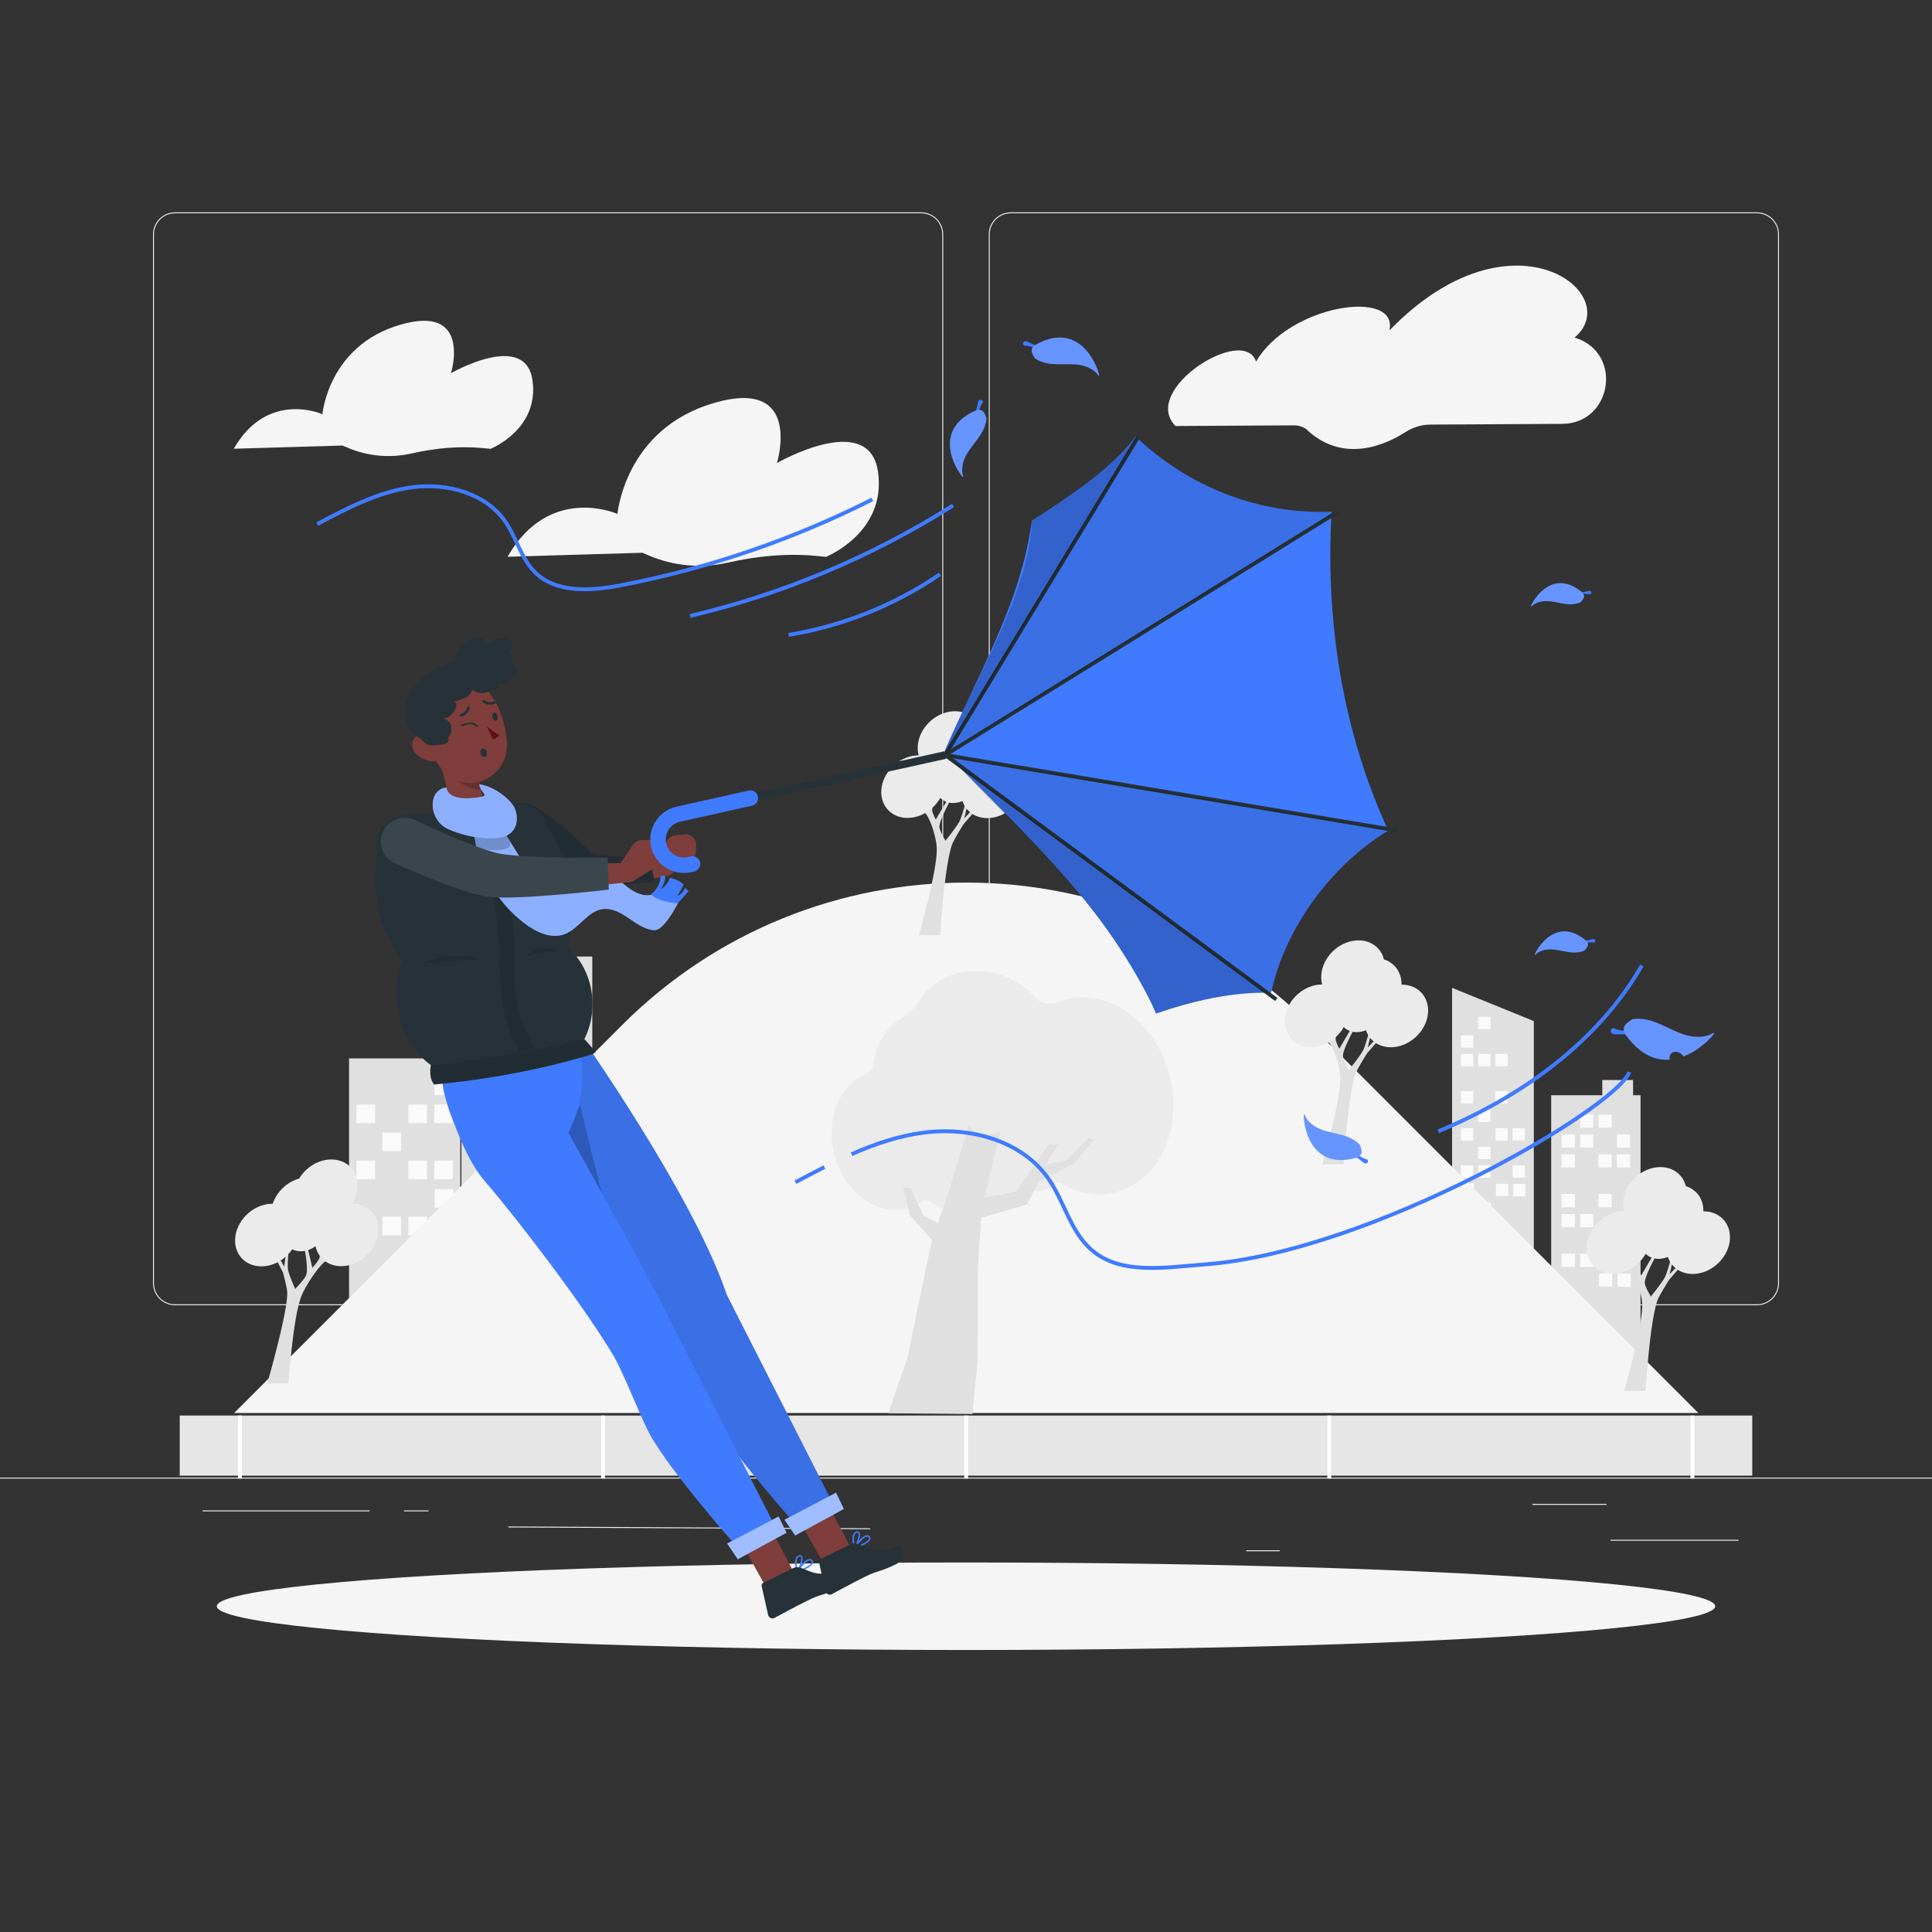 <?xml version="1.0" encoding="utf-8"?>
<!-- Generator: Adobe Illustrator 27.5.0, SVG Export Plug-In . SVG Version: 6.00 Build 0)  -->
<svg version="1.1" xmlns="http://www.w3.org/2000/svg" xmlns:xlink="http://www.w3.org/1999/xlink" x="0px" y="0px"
	 viewBox="0 0 500 500" style="enable-background:new 0 0 500 500;" xml:space="preserve">
<rect x="0" y="0" width="500" height="500" fill="#333333" stroke="none"/>
<g id="Background_Complete">
	<rect x="416.779" y="398.494" style="fill:#EBEBEB;" width="33.122" height="0.25"/>
	<rect x="322.527" y="401.208" style="fill:#EBEBEB;" width="8.693" height="0.25"/>
	<rect x="396.586" y="389.208" style="fill:#EBEBEB;" width="19.192" height="0.25"/>
	<rect x="52.459" y="390.888" style="fill:#EBEBEB;" width="43.193" height="0.25"/>
	<rect x="104.556" y="390.888" style="fill:#EBEBEB;" width="6.333" height="0.25"/>
	
		<rect x="178.184" y="348.398" transform="matrix(0.005 -1 1 0.005 -217.735 571.741)" style="fill:#EBEBEB;" width="0.25" height="93.676"/>
	<g>
		<path style="fill:#EBEBEB;" d="M238.401,337.8H45.302c-3.147,0-5.708-2.561-5.708-5.708V60.66c0-3.147,2.561-5.708,5.708-5.708
			h193.099c3.146,0,5.707,2.561,5.707,5.708v271.432C244.108,335.239,241.547,337.8,238.401,337.8z M45.302,55.203
			c-3.01,0-5.458,2.448-5.458,5.458v271.432c0,3.01,2.448,5.458,5.458,5.458h193.099c3.009,0,5.457-2.448,5.457-5.458V60.66
			c0-3.009-2.448-5.458-5.457-5.458H45.302z"/>
		<g>
			<path style="fill:#EBEBEB;" d="M454.698,337.8H261.599c-3.146,0-5.707-2.561-5.707-5.708V60.66c0-3.147,2.561-5.708,5.707-5.708
				h193.099c3.148,0,5.708,2.561,5.708,5.708v271.432C460.406,335.239,457.845,337.8,454.698,337.8z M261.599,55.203
				c-3.009,0-5.457,2.448-5.457,5.458v271.432c0,3.01,2.448,5.458,5.457,5.458h193.099c3.01,0,5.458-2.448,5.458-5.458V60.66
				c0-3.009-2.448-5.458-5.458-5.458H261.599z"/>
		</g>
	</g>
	<rect y="382.398" style="fill:#EBEBEB;" width="500" height="0.25"/>
	<g>
		<g>
			<path style="fill:#F5F5F5;" d="M131.355,144.085l34.901-1.029l1.689,0.717c6.517,2.768,13.666,3.364,20.427,1.833
				c7.578-1.716,15.343-2.466,23.077-1.72l2.324,0.224c0,0,15.795-6.298,13.432-22.129c-2.362-15.83-26.128-2.146-26.128-2.146
				s6.855-22.282-16.285-15.553c-23.14,6.729-24.985,28.725-24.985,28.725S142.252,125.124,131.355,144.085z"/>
			<path style="fill:#F5F5F5;" d="M60.498,116.133l28.144-0.83l1.362,0.579c5.255,2.232,11.02,2.712,16.472,1.478
				c6.111-1.384,12.372-1.989,18.609-1.387l1.874,0.181c0,0,12.737-5.079,10.831-17.844c-1.905-12.765-21.069-1.73-21.069-1.73
				s5.528-17.968-13.132-12.542c-18.66,5.426-20.148,23.163-20.148,23.163S69.285,100.842,60.498,116.133z"/>
			<path style="fill:#F5F5F5;" d="M304.228,110.252l30.665-0.171c1.086-0.006,2.15,0.306,3.061,0.897l0,0
				c9.64,9.284,20.844,4.016,25.824,0.819c1.898-1.219,4.091-1.9,6.347-1.912l34.165-0.191c12.818-0.072,15.811-18.036,3.68-22.18
				c-0.154-0.053-0.31-0.104-0.467-0.155c13.329-11.233-16.186-34.593-47.919-1.843c2.426-10.874-25.919-6.792-34.516,8.076
				C321.93,83.878,294.971,100.933,304.228,110.252z"/>
		</g>
		<g>
			<g>
				<rect x="119.415" y="247.553" style="fill:#E0E0E0;" width="33.865" height="63.908"/>
				<g>
					<rect x="145.374" y="253.057" style="fill:#FAFAFA;" width="5.66" height="5.66"/>
					<rect x="121.66" y="261.592" style="fill:#FAFAFA;" width="5.66" height="5.66"/>
					<rect x="137.469" y="261.592" style="fill:#FAFAFA;" width="5.66" height="5.66"/>
					<rect x="145.374" y="261.592" style="fill:#FAFAFA;" width="5.66" height="5.66"/>
					<rect x="129.565" y="270.128" style="fill:#FAFAFA;" width="5.66" height="5.66"/>
					<rect x="121.66" y="278.664" style="fill:#FAFAFA;" width="5.66" height="5.66"/>
					<rect x="137.469" y="278.664" style="fill:#FAFAFA;" width="5.66" height="5.66"/>
					<rect x="145.374" y="278.664" style="fill:#FAFAFA;" width="5.66" height="5.66"/>
					
						<rect x="145.373" y="287.37" transform="matrix(1 0.014 -0.014 1 4.173 -2.094)" style="fill:#FAFAFA;" width="5.66" height="5.66"/>
					<rect x="129.565" y="295.735" style="fill:#FAFAFA;" width="5.66" height="5.66"/>
					<rect x="137.469" y="295.735" style="fill:#FAFAFA;" width="5.66" height="5.66"/>
				</g>
			</g>
			<g>
				<rect x="90.337" y="273.918" style="fill:#E0E0E0;" width="28.789" height="67.566"/>
				<g>
					<rect x="112.405" y="278.597" style="fill:#FAFAFA;" width="4.812" height="4.812"/>
					<rect x="92.246" y="285.853" style="fill:#FAFAFA;" width="4.812" height="4.812"/>
					<rect x="105.686" y="285.853" style="fill:#FAFAFA;" width="4.812" height="4.812"/>
					<rect x="112.405" y="285.853" style="fill:#FAFAFA;" width="4.812" height="4.812"/>
					<rect x="98.966" y="293.11" style="fill:#FAFAFA;" width="4.812" height="4.812"/>
					<rect x="92.246" y="300.366" style="fill:#FAFAFA;" width="4.812" height="4.812"/>
					<rect x="105.686" y="300.366" style="fill:#FAFAFA;" width="4.812" height="4.812"/>
					<rect x="112.405" y="300.366" style="fill:#FAFAFA;" width="4.812" height="4.812"/>
					
						<rect x="112.404" y="307.767" transform="matrix(1 0.014 -0.014 1 4.453 -1.612)" style="fill:#FAFAFA;" width="4.812" height="4.812"/>
					<rect x="98.966" y="314.879" style="fill:#FAFAFA;" width="4.812" height="4.812"/>
					<rect x="105.686" y="314.879" style="fill:#FAFAFA;" width="4.812" height="4.812"/>
				</g>
			</g>
			<g>
				<polygon style="fill:#E0E0E0;" points="396.948,327.912 375.797,327.912 375.797,255.658 396.948,264.253 				"/>
				<rect x="382.551" y="263.135" style="fill:#FAFAFA;" width="3.189" height="3.189"/>
				<rect x="378.098" y="267.944" style="fill:#FAFAFA;" width="3.189" height="3.189"/>
				<rect x="378.098" y="272.753" style="fill:#FAFAFA;" width="3.189" height="3.189"/>
				<rect x="382.551" y="272.753" style="fill:#FAFAFA;" width="3.189" height="3.189"/>
				<rect x="387.005" y="272.753" style="fill:#FAFAFA;" width="3.189" height="3.189"/>
				<rect x="378.098" y="282.371" style="fill:#FAFAFA;" width="3.189" height="3.189"/>
				<rect x="387.005" y="282.371" style="fill:#FAFAFA;" width="3.189" height="3.189"/>
				<rect x="382.551" y="287.18" style="fill:#FAFAFA;" width="3.189" height="3.189"/>
				<rect x="378.098" y="291.989" style="fill:#FAFAFA;" width="3.189" height="3.189"/>
				<rect x="387.005" y="291.989" style="fill:#FAFAFA;" width="3.189" height="3.189"/>
				<rect x="391.458" y="291.989" style="fill:#FAFAFA;" width="3.189" height="3.189"/>
				<rect x="382.551" y="296.798" style="fill:#FAFAFA;" width="3.189" height="3.189"/>
				<rect x="378.098" y="301.607" style="fill:#FAFAFA;" width="3.189" height="3.189"/>
				<rect x="382.551" y="301.607" style="fill:#FAFAFA;" width="3.189" height="3.189"/>
				<rect x="391.458" y="301.607" style="fill:#FAFAFA;" width="3.189" height="3.189"/>
				
					<rect x="378.099" y="306.32" transform="matrix(1 0.014 -0.014 1 4.452 -5.41)" style="fill:#FAFAFA;" width="3.189" height="3.189"/>
				
					<rect x="387.004" y="306.448" transform="matrix(1 0.014 -0.014 1 4.455 -5.537)" style="fill:#FAFAFA;" width="3.189" height="3.189"/>
				
					<rect x="391.457" y="306.512" transform="matrix(1 0.014 -0.014 1 4.456 -5.601)" style="fill:#FAFAFA;" width="3.189" height="3.189"/>
				<rect x="382.551" y="311.225" style="fill:#FAFAFA;" width="3.189" height="3.189"/>
			</g>
			<g>
				<polygon style="fill:#E0E0E0;" points="422.638,283.447 422.638,279.507 414.671,279.507 414.671,283.447 401.45,283.447 
					401.45,352.632 424.565,352.632 424.565,283.447 				"/>
				<g>
					<rect x="408.917" y="288.428" style="fill:#FAFAFA;" width="3.414" height="3.414"/>
					<rect x="413.685" y="288.428" style="fill:#FAFAFA;" width="3.414" height="3.414"/>
					<rect x="404.149" y="293.577" style="fill:#FAFAFA;" width="3.414" height="3.414"/>
					<rect x="408.917" y="293.577" style="fill:#FAFAFA;" width="3.414" height="3.414"/>
					<rect x="418.452" y="293.577" style="fill:#FAFAFA;" width="3.414" height="3.414"/>
					<rect x="404.149" y="298.726" style="fill:#FAFAFA;" width="3.414" height="3.414"/>
					<rect x="413.685" y="298.726" style="fill:#FAFAFA;" width="3.414" height="3.414"/>
					<rect x="418.452" y="298.726" style="fill:#FAFAFA;" width="3.414" height="3.414"/>
					<rect x="404.149" y="309.023" style="fill:#FAFAFA;" width="3.414" height="3.414"/>
					<rect x="413.685" y="309.023" style="fill:#FAFAFA;" width="3.414" height="3.414"/>
					<rect x="404.149" y="314.172" style="fill:#FAFAFA;" width="3.414" height="3.414"/>
					<rect x="408.917" y="314.172" style="fill:#FAFAFA;" width="3.414" height="3.414"/>
					<rect x="418.452" y="314.172" style="fill:#FAFAFA;" width="3.414" height="3.414"/>
					<rect x="418.452" y="319.32" style="fill:#FAFAFA;" width="3.414" height="3.414"/>
					<rect x="404.149" y="324.469" style="fill:#FAFAFA;" width="3.414" height="3.414"/>
					<rect x="408.917" y="324.469" style="fill:#FAFAFA;" width="3.414" height="3.414"/>
					
						<rect x="413.684" y="329.652" transform="matrix(1 0.014 -0.014 1 4.789 -5.916)" style="fill:#FAFAFA;" width="3.414" height="3.414"/>
					
						<rect x="418.452" y="329.72" transform="matrix(1 0.014 -0.014 1 4.79 -5.984)" style="fill:#FAFAFA;" width="3.414" height="3.414"/>
					<rect x="404.149" y="334.766" style="fill:#FAFAFA;" width="3.414" height="3.414"/>
				</g>
			</g>
			<path style="fill:#F5F5F5;" d="M60.603,365.675l100.359-100.359c49.209-49.209,128.993-49.209,178.202,0l100.359,100.359H60.603z
				"/>
			<g>
				<path style="fill:#E0E0E0;" d="M70.159,323.337l0.637-0.183l2.785,4.651l0.625-5.441l0.619-0.27c0,0-0.531,4.888-0.302,6.43
					c0.204,1.37,1.869,5.059,1.869,5.059s2.521-2.58,2.86-3.633c0.679-2.108-0.732-8.236-0.732-8.236l0.82,0.044l1.492,6.354
					c0,0,1.51-1.673,1.822-2.484c0.415-1.08,0.158-4.37,0.158-4.37l0.829-0.251l0.141,4.236l5.635-2.511l0.424,0.394
					c0,0-4.618,2.357-5.919,3.504c-2.019,1.781-4.991,6.425-5.943,8.833c-2.18,5.512-3.313,22.562-3.313,22.562H69.16
					c0,0,5.106-17.542,5.19-23.297c0.021-1.444-1.136-5.46-1.136-5.46L70.159,323.337z"/>
				<path style="fill:#EBEBEB;" d="M91.153,311.485c-0.007,0-0.014,0-0.021,0c0.633-1.012,1.086-2.133,1.294-3.315
					c0.789-4.474-2.198-8.101-6.672-8.101c-3.349,0-6.581,2.032-8.326,4.93c-3.12,0.883-5.821,3.415-6.846,6.534
					c-0.031,0-0.061-0.002-0.092-0.002c-4.474,0-8.74,3.627-9.529,8.101c-0.789,4.474,2.198,8.101,6.672,8.101
					c3.146,0,6.188-1.795,7.992-4.415c0.646,0.323,1.395,0.505,2.219,0.505c1.365,0,2.701-0.496,3.81-1.315
					c0.638,3.029,3.199,5.179,6.642,5.179c4.474,0,8.74-3.627,9.529-8.101C98.614,315.112,95.627,311.485,91.153,311.485z"/>
			</g>
			<g>
				<path style="fill:#E0E0E0;" d="M358.97,266.631l-0.572-0.183l-4.425,4.651l1.294-5.441l-0.524-0.27c0,0-1.193,4.888-1.966,6.43
					c-0.687,1.37-3.653,5.059-3.653,5.059s-1.611-2.58-1.579-3.633c0.065-2.108,3.636-8.236,3.636-8.236l-0.835,0.044l-3.733,6.354
					c0,0-0.921-1.673-0.946-2.484c-0.034-1.08,1.383-4.37,1.383-4.37l-0.74-0.251l-1.635,4.236l-4.749-2.511l-0.563,0.394
					c0,0,3.787,2.357,4.683,3.504c1.391,1.781,2.725,6.425,2.828,8.833c0.236,5.512-4.643,22.562-4.643,22.562h5.505
					c0,0,1.08-17.542,3.026-23.297c0.488-1.444,3.062-5.46,3.062-5.46L358.97,266.631z"/>
				<path style="fill:#EBEBEB;" d="M342.155,254.779c0.007,0,0.014,0.001,0.021,0.001c-0.276-1.012-0.334-2.133-0.125-3.315
					c0.789-4.474,5.055-8.101,9.529-8.101c3.349,0,5.864,2.032,6.587,4.93c2.809,0.883,4.616,3.415,4.541,6.534
					c0.031,0,0.062-0.002,0.093-0.002c4.474,0,7.461,3.627,6.672,8.101c-0.789,4.474-5.055,8.101-9.529,8.101
					c-3.146,0-5.555-1.795-6.435-4.415c-0.76,0.323-1.573,0.505-2.397,0.505c-1.365,0-2.526-0.496-3.346-1.315
					c-1.707,3.029-5.025,5.179-8.468,5.179c-4.474,0-7.461-3.627-6.672-8.101C333.415,258.406,337.681,254.779,342.155,254.779z"/>
			</g>
			<g>
				<path style="fill:#E0E0E0;" d="M437.094,325.306l-0.572-0.183l-4.425,4.651l1.294-5.441l-0.524-0.27c0,0-1.193,4.888-1.966,6.43
					c-0.687,1.371-3.653,5.059-3.653,5.059s-1.611-2.58-1.579-3.633c0.065-2.108,3.636-8.236,3.636-8.236l-0.835,0.044l-3.733,6.354
					c0,0-0.921-1.673-0.946-2.484c-0.034-1.08,1.383-4.37,1.383-4.37l-0.74-0.251l-1.635,4.236l-4.749-2.511l-0.563,0.394
					c0,0,3.787,2.357,4.683,3.504c1.391,1.781,2.725,6.425,2.828,8.833c0.236,5.512-4.643,22.562-4.643,22.562h5.505
					c0,0,1.08-17.542,3.026-23.297c0.488-1.444,3.062-5.46,3.062-5.46L437.094,325.306z"/>
				<path style="fill:#EBEBEB;" d="M420.279,313.454c0.007,0,0.014,0,0.021,0c-0.276-1.012-0.334-2.133-0.125-3.315
					c0.789-4.474,5.055-8.101,9.529-8.101c3.349,0,5.864,2.032,6.587,4.93c2.809,0.883,4.616,3.415,4.541,6.534
					c0.031,0,0.062-0.002,0.093-0.002c4.474,0,7.461,3.627,6.672,8.101c-0.789,4.474-5.055,8.101-9.529,8.101
					c-3.146,0-5.555-1.795-6.435-4.415c-0.76,0.323-1.573,0.505-2.397,0.505c-1.365,0-2.526-0.496-3.346-1.315
					c-1.707,3.029-5.025,5.179-8.468,5.179c-4.474,0-7.461-3.627-6.672-8.101C411.539,317.081,415.805,313.454,420.279,313.454z"/>
			</g>
			<g>
				<path style="fill:#E0E0E0;" d="M254.538,207.329l-0.572-0.183l-4.425,4.651l1.294-5.441l-0.524-0.27c0,0-1.193,4.888-1.966,6.43
					c-0.687,1.37-3.653,5.059-3.653,5.059s-1.611-2.58-1.579-3.633c0.065-2.108,3.636-8.236,3.636-8.236l-0.835,0.044l-3.733,6.354
					c0,0-0.921-1.673-0.946-2.484c-0.033-1.08,1.383-4.37,1.383-4.37l-0.74-0.251l-1.635,4.236l-4.749-2.511l-0.563,0.394
					c0,0,3.787,2.356,4.683,3.504c1.391,1.781,2.725,6.425,2.828,8.833c0.236,5.512-4.643,22.562-4.643,22.562h5.506
					c0,0,1.08-17.542,3.026-23.298c0.488-1.444,3.062-5.46,3.062-5.46L254.538,207.329z"/>
				<path style="fill:#EBEBEB;" d="M237.723,195.478c0.007,0,0.014,0.001,0.021,0.001c-0.276-1.012-0.334-2.133-0.125-3.315
					c0.789-4.474,5.055-8.101,9.529-8.101c3.349,0,5.864,2.032,6.587,4.93c2.809,0.883,4.617,3.415,4.542,6.534
					c0.031,0,0.062-0.002,0.093-0.002c4.474,0,7.461,3.627,6.672,8.101c-0.789,4.474-5.055,8.101-9.529,8.101
					c-3.146,0-5.555-1.795-6.435-4.415c-0.76,0.323-1.573,0.505-2.397,0.505c-1.365,0-2.526-0.496-3.346-1.315
					c-1.707,3.029-5.025,5.179-8.468,5.179c-4.474,0-7.461-3.627-6.672-8.101C228.983,199.104,233.249,195.478,237.723,195.478z"/>
			</g>
			<g>
				<g>
					<g>
						<path style="fill:#EBEBEB;" d="M297.324,267.266c-6.356-8.207-15.647-11.017-23.363-7.952
							c-2.28,0.906-4.623,0.454-5.999-1.147c-7.207-8.387-21.104-9.383-28.34-1.469c-0.806,0.882-1.53,1.832-2.173,2.84
							c-1.043,1.636-2.478,3.05-4.16,4.036c-1.11,0.65-2.153,1.491-3.1,2.526c-2.295,2.51-3.678,5.791-4.154,9.315
							c-0.139,1.031-0.864,2.018-1.88,2.441c-1.668,0.695-3.228,1.78-4.588,3.268c-5.857,6.407-5.784,17.827,0.163,25.507
							c5.3,6.843,13.475,8.408,19.338,4.136c0.514-0.375,1.155-0.386,1.546-0.021c3.158,2.947,7.424,2.97,10.212-0.231l0,0
							c0.521-0.599,1.388-0.706,1.846-0.22c3.192,3.39,7.744,3.578,10.668,0.22c0.517-0.594,0.95-1.263,1.301-1.986
							c0.322-0.662,1.082-1.026,1.693-0.792c2.324,0.889,4.825,0.504,6.787-1.242c0.427-0.379,1.018-0.468,1.436-0.222
							c7.704,4.534,16.817,3.662,22.996-3.097C305.802,294.156,305.698,278.079,297.324,267.266z"/>
					</g>
					<path style="fill:#E0E0E0;" d="M235.455,314.506l5.815,6.461c-2.163,9.114-6.319,30.103-6.319,30.103l-5.062,14.675
						l21.764,0.201c0,0,1.195-12.393,1.313-13.066c0.119-0.673,0.093-24.415,0.093-24.415l0.857-13.298l11.843-3.426l3.099-5.928
						l9.085-4.675l5.131-6.198l-1.493-0.379l-5.468,5.727l-5.402,1.129l3.158-5.274h-2.478l-8.347,12.219l-8.267,1.636l4.068-17.157
						c-6.908,2.983-8.074-1.984-8.074-1.984s-6.706,23.092-8.097,25.722l-3.749-2.073l-3.22-7.042h-1.981L235.455,314.506z"/>
				</g>
			</g>
		</g>
		<g>
			<g>
				<g>
					<g>
						<rect x="46.519" y="366.341" style="fill:#E6E6E6;" width="406.962" height="15.558"/>
					</g>
				</g>
			</g>
			<g>
				<g>
					<rect x="61.582" y="366.341" style="fill:#FFFFFF;" width="1" height="16.308"/>
				</g>
				<g>
					<rect x="155.562" y="366.341" style="fill:#FFFFFF;" width="1" height="16.308"/>
				</g>
				<g>
					<rect x="249.542" y="366.341" style="fill:#FFFFFF;" width="1" height="16.308"/>
				</g>
				<g>
					<rect x="343.523" y="366.341" style="fill:#FFFFFF;" width="1" height="16.308"/>
				</g>
				<g>
					<rect x="437.503" y="366.341" style="fill:#FFFFFF;" width="1" height="16.308"/>
				</g>
			</g>
		</g>
	</g>
</g>
<g id="Background_Simple" style="display:none;">
	<path style="display:inline;fill:#EBEBEB;" d="M-88.921,392.426c0.238,0,0.475,0,0.713,0"/>
	<g style="display:inline;">
		<g>
			<path style="fill:#407BFF;" d="M333.513,379.884c34.435-5.828,72.927-29.682,89.354-58.289
				c16.427-28.608,20.45-62.597,14.255-94.482c-6.195-31.885-22.179-61.724-43.285-87.569
				c-28.457-34.845-69.914-62.962-116.326-70.89c-44.974-7.683-92.726,10.497-131.46,32.999
				c-38.734,22.502-69.722,57.475-81.803,98.296c-4.727,15.972-6.443,33.502,0.57,48.737c9.793,21.277,35.153,33.739,60.068,35.531
				c24.914,1.792,40.145-5.342,63.383-13.849C195.48,292.344,220.416,399.026,333.513,379.884z"/>
		</g>
		<g style="opacity:0.9;">
			<path style="fill:#FFFFFF;" d="M333.513,379.884c34.435-5.828,72.927-29.682,89.354-58.289
				c16.427-28.608,20.45-62.597,14.255-94.482c-6.195-31.885-22.179-61.724-43.285-87.569
				c-28.457-34.845-69.914-62.962-116.326-70.89c-44.974-7.683-92.726,10.497-131.46,32.999
				c-38.734,22.502-69.722,57.475-81.803,98.296c-4.727,15.972-6.443,33.502,0.57,48.737c9.793,21.277,35.153,33.739,60.068,35.531
				c24.914,1.792,40.145-5.342,63.383-13.849C195.48,292.344,220.416,399.026,333.513,379.884z"/>
		</g>
	</g>
</g>
<g id="Shadow">
	<ellipse id="_x3C_Path_x3E__359_" style="fill:#F5F5F5;" cx="250" cy="415.693" rx="193.889" ry="11.323"/>
</g>
<g id="Leaves">
	<g>
		<g>
			<g>
				<path style="fill:#407BFF;" d="M443.637,267.475c-0.107,0.152-0.237,0.313-0.391,0.491c-0.072,0.087-0.157,0.186-0.239,0.277
					c-0.171,0.198-0.36,0.396-0.567,0.615c-0.107,0.108-0.225,0.22-0.343,0.332c-0.138,0.14-0.273,0.272-0.426,0.405
					c-0.146,0.136-0.302,0.277-0.466,0.415c-0.157,0.141-0.321,0.279-0.496,0.421c-0.161,0.13-0.322,0.26-0.491,0.387
					c-0.189,0.154-0.393,0.302-0.605,0.447c-0.19,0.136-0.391,0.276-0.589,0.409c-0.209,0.137-0.414,0.267-0.627,0.393
					c-0.206,0.13-0.426,0.253-0.647,0.376c-0.221,0.123-0.452,0.251-0.685,0.361c-0.225,0.113-0.447,0.217-0.677,0.319
					c-0.237,0.099-0.478,0.205-0.72,0.293c-0.11-0.188-0.244-0.36-0.411-0.518c-0.863-0.83-2.105-0.941-2.769-0.241
					c-0.393,0.41-0.502,0.999-0.357,1.578c-0.398,0.032-0.804,0.043-1.217,0.025c-0.115-0.003-0.227-0.013-0.339-0.024
					c-0.13-0.009-0.253-0.015-0.38-0.032c-0.182-0.013-0.369-0.036-0.55-0.075c-0.135-0.02-0.27-0.04-0.398-0.075
					c-0.202-0.03-0.398-0.075-0.591-0.128c-0.216-0.062-0.431-0.125-0.651-0.198c-0.228-0.076-0.46-0.163-0.697-0.261
					c-0.817-0.337-1.638-0.793-2.459-1.382c-0.406-0.293-0.815-0.623-1.227-0.989c-0.677-0.611-1.358-1.321-2.029-2.143
					c-0.268-0.325-0.529-0.666-0.797-1.035c-0.994-1.358-0.574-2.418,0.27-3.142c0.443-0.38,0.912-0.714,1.403-0.994
					c1.701-0.289,3.572-0.035,5.23,0.516c2.834,0.929,5.387,2.582,8.225,3.478c2.467,0.778,5.383,0.882,7.519-0.461
					C443.519,267.373,443.586,267.427,443.637,267.475z"/>
				<path style="fill:#407BFF;" d="M422.245,267.713c-1.552-0.014-3.104-0.028-4.655-0.042c-1.147-0.38-0.899-1.58-0.019-1.598
					C418.997,266.833,422.171,266.76,422.245,267.713z"/>
				<path style="opacity:0.2;fill:#FFFFFF;" d="M443.637,267.475c-0.107,0.152-0.237,0.313-0.391,0.491
					c-0.072,0.087-0.157,0.186-0.239,0.277c-0.171,0.198-0.36,0.396-0.567,0.615c-0.107,0.108-0.225,0.22-0.343,0.332
					c-0.138,0.14-0.273,0.272-0.426,0.405c-0.146,0.136-0.302,0.277-0.466,0.415c-0.157,0.141-0.321,0.279-0.496,0.421
					c-0.161,0.13-0.322,0.26-0.491,0.387c-0.189,0.154-0.393,0.302-0.605,0.447c-0.19,0.136-0.391,0.276-0.589,0.409
					c-0.209,0.137-0.414,0.267-0.627,0.393c-0.206,0.13-0.426,0.253-0.647,0.376c-0.221,0.123-0.452,0.251-0.685,0.361
					c-0.225,0.113-0.447,0.217-0.677,0.319c-0.237,0.099-0.478,0.205-0.72,0.293c-0.11-0.188-0.244-0.36-0.411-0.518
					c-0.863-0.83-2.105-0.941-2.769-0.241c-0.393,0.41-0.502,0.999-0.357,1.578c-0.398,0.032-0.804,0.043-1.217,0.025
					c-0.115-0.003-0.227-0.013-0.339-0.024c-0.13-0.009-0.253-0.015-0.38-0.032c-0.182-0.013-0.369-0.036-0.55-0.075
					c-0.135-0.02-0.27-0.04-0.398-0.075c-0.202-0.03-0.398-0.075-0.591-0.128c-0.216-0.062-0.431-0.125-0.651-0.198
					c-0.228-0.076-0.46-0.163-0.697-0.261c-0.817-0.337-1.638-0.793-2.459-1.382c-0.414-0.296-0.823-0.626-1.227-0.989
					c-0.681-0.603-1.362-1.313-2.029-2.143c-0.268-0.325-0.529-0.666-0.797-1.035c-0.994-1.358-0.574-2.418,0.27-3.142
					c0.443-0.38,0.912-0.714,1.403-0.994c1.701-0.289,3.572-0.035,5.23,0.516c2.834,0.929,5.387,2.582,8.225,3.478
					c2.467,0.778,5.383,0.882,7.519-0.461C443.519,267.373,443.586,267.427,443.637,267.475z"/>
			</g>
		</g>
		<g>
			<g>
				<path style="fill:#407BFF;" d="M337.42,288.445c0.057-0.005,0.121-0.009,0.197-0.009c0.645,1.832,2.452,3.166,4.312,3.877
					c2.143,0.817,4.475,1.039,6.629,1.829c1.267,0.464,2.517,1.203,3.403,2.193c0.159,0.402,0.287,0.826,0.373,1.272
					c0.16,0.836-0.093,1.675-1.343,2.024C339.147,302.94,337.321,291.367,337.42,288.445z"/>
				<path style="fill:#407BFF;" d="M350.217,298.812c0.943,0.733,1.886,1.467,2.83,2.2c0.874,0.319,1.298-0.524,0.775-0.955
					C352.598,299.834,350.717,298.273,350.217,298.812z"/>
				<path style="opacity:0.2;fill:#FFFFFF;" d="M337.42,288.445c0.057-0.005,0.121-0.009,0.197-0.009
					c0.645,1.832,2.452,3.166,4.312,3.877c2.143,0.817,4.475,1.039,6.629,1.829c1.267,0.464,2.517,1.203,3.403,2.193
					c0.159,0.402,0.287,0.826,0.373,1.272c0.16,0.836-0.093,1.675-1.343,2.024C339.147,302.94,337.321,291.367,337.42,288.445z"/>
			</g>
		</g>
		<g>
			<g>
				<path style="fill:#407BFF;" d="M249.135,123.438c0.046-0.033,0.098-0.069,0.157-0.118c-0.665-1.814-0.124-3.98,0.852-5.703
					c1.126-1.983,2.774-3.63,3.925-5.599c0.678-1.158,1.169-2.516,1.221-3.836c-0.133-0.409-0.303-0.815-0.52-1.212
					c-0.406-0.743-1.132-1.225-2.311-0.702C241.282,111.229,247.209,121.26,249.135,123.438z"/>
				<path style="fill:#407BFF;" d="M252.385,107.386c0.259-1.16,0.518-2.319,0.777-3.479c0.468-0.798,1.327-0.42,1.199,0.242
					C253.563,105.095,253.11,107.483,252.385,107.386z"/>
				<path style="opacity:0.2;fill:#FFFFFF;" d="M249.135,123.438c0.046-0.033,0.098-0.069,0.157-0.118
					c-0.665-1.814-0.124-3.98,0.852-5.703c1.126-1.983,2.774-3.63,3.925-5.599c0.678-1.158,1.169-2.516,1.221-3.836
					c-0.133-0.409-0.303-0.815-0.52-1.212c-0.406-0.743-1.132-1.225-2.311-0.702C241.282,111.229,247.209,121.26,249.135,123.438z"
					/>
			</g>
		</g>
		<g>
			<g>
				<path style="fill:#407BFF;" d="M397.18,247.044c0.039,0.021,0.083,0.045,0.138,0.069c1.037-1.102,2.745-1.484,4.295-1.404
					c1.785,0.093,3.517,0.671,5.301,0.786c1.049,0.069,2.173-0.064,3.117-0.49c0.24-0.237,0.465-0.498,0.667-0.79
					c0.378-0.545,0.461-1.223-0.319-1.866C402.979,237.256,398.03,244.929,397.18,247.044z"/>
				<path style="fill:#407BFF;" d="M409.569,243.688c0.903-0.225,1.807-0.451,2.71-0.676c0.723,0.048,0.76,0.783,0.251,0.925
					C411.588,243.71,409.755,244.23,409.569,243.688z"/>
				<path style="opacity:0.2;fill:#FFFFFF;" d="M397.18,247.044c0.039,0.021,0.083,0.045,0.138,0.069
					c1.037-1.102,2.745-1.484,4.295-1.404c1.785,0.093,3.517,0.671,5.301,0.786c1.049,0.069,2.173-0.064,3.117-0.49
					c0.24-0.237,0.465-0.498,0.667-0.79c0.378-0.545,0.461-1.223-0.319-1.866C402.979,237.256,398.03,244.929,397.18,247.044z"/>
			</g>
		</g>
		<g>
			<g>
				<path style="fill:#407BFF;" d="M396.163,156.913c0.039,0.021,0.083,0.045,0.138,0.069c1.038-1.102,2.745-1.484,4.295-1.404
					c1.785,0.093,3.517,0.671,5.301,0.786c1.049,0.069,2.173-0.064,3.117-0.49c0.24-0.237,0.465-0.498,0.667-0.79
					c0.378-0.545,0.461-1.223-0.319-1.866C401.963,147.126,397.014,154.798,396.163,156.913z"/>
				<path style="fill:#407BFF;" d="M408.552,153.557c0.903-0.225,1.807-0.451,2.71-0.676c0.723,0.048,0.76,0.783,0.251,0.925"/>
				<path style="opacity:0.2;fill:#FFFFFF;" d="M396.163,156.913c0.039,0.021,0.083,0.045,0.138,0.069
					c1.038-1.102,2.745-1.484,4.295-1.404c1.785,0.093,3.517,0.671,5.301,0.786c1.049,0.069,2.173-0.064,3.117-0.49
					c0.24-0.237,0.465-0.498,0.667-0.79c0.378-0.545,0.461-1.223-0.319-1.866C401.963,147.126,397.014,154.798,396.163,156.913z"/>
			</g>
		</g>
		<g>
			<g>
				<path style="fill:#407BFF;" d="M284.491,97.178c-0.056,0.018-0.119,0.039-0.197,0.057c-1.1-1.691-3.25-2.595-5.301-2.858
					c-2.362-0.3-4.771,0.047-7.138-0.224c-1.392-0.158-2.835-0.598-3.972-1.38c-0.259-0.367-0.492-0.764-0.688-1.193
					c-0.366-0.805-0.316-1.713,0.86-2.371C279.201,82.97,283.876,94.204,284.491,97.178z"/>
				<path style="fill:#407BFF;" d="M269.037,89.846c-1.132-0.509-2.263-1.019-3.395-1.528c-0.96-0.108-1.182,0.847-0.549,1.154
					C266.384,89.397,268.664,90.513,269.037,89.846z"/>
				<path style="opacity:0.2;fill:#FFFFFF;" d="M284.491,97.178c-0.056,0.018-0.119,0.039-0.197,0.057
					c-1.1-1.691-3.25-2.595-5.301-2.858c-2.362-0.3-4.771,0.047-7.138-0.224c-1.392-0.158-2.835-0.598-3.972-1.38
					c-0.259-0.367-0.492-0.764-0.688-1.193c-0.366-0.805-0.316-1.713,0.86-2.371C279.201,82.97,283.876,94.204,284.491,97.178z"/>
			</g>
		</g>
	</g>
</g>
<g id="Wind">
	<g>
		<path style="fill:none;stroke:#407BFF;stroke-miterlimit:10;" d="M220.382,298.701c6.063-2.668,12.313-4.777,18.87-5.605
			c11.906-1.504,25.226,2.11,32.084,11.958c3.924,5.635,5.499,12.862,10.376,17.696c7.555,7.486,19.669,5.26,30.274,4.461
			c42.798-3.221,105.959-40.23,109.696-49.765"/>
		<path style="fill:none;stroke:#407BFF;stroke-miterlimit:10;" d="M205.85,305.957c2.485-1.32,4.986-2.645,7.512-3.92"/>
		<path style="fill:none;stroke:#407BFF;stroke-miterlimit:10;" d="M82.101,135.633c7.874-4.183,15.97-8.438,24.816-9.556
			c8.846-1.117,18.742,1.568,23.837,8.885c2.915,4.187,4.085,9.556,7.709,13.147c5.613,5.562,14.735,4.817,22.493,3.315
			c22.491-4.354,44.374-11.842,64.818-22.178"/>
		<path style="fill:none;stroke:#407BFF;stroke-miterlimit:10;" d="M372.212,292.791c21.328-8.826,41.202-22.949,52.721-42.95"/>
		<path style="fill:none;stroke:#407BFF;stroke-miterlimit:10;" d="M178.624,159.399c24.048-5.667,47.138-15.373,68.013-28.588"/>
		<path style="fill:none;stroke:#407BFF;stroke-miterlimit:10;" d="M204.07,164.311c14.003-2.286,27.49-7.686,39.202-15.695"/>
	</g>
</g>
<g id="Character">
	<g>
		<g>
			<g>
				<g>
					<path style="fill:#7F3E3B;" d="M107.81,195.251c1.321,1.206,3.065,1.847,4.856,1.783c2.376-0.119,2.822-2.405,1.537-4.251
						c-1.152-1.655-3.782-3.599-5.865-2.59C106.254,191.203,106.202,193.742,107.81,195.251z"/>
					<g>
						<g>
							<g>
								<path style="fill:#7F3E3B;" d="M164.992,228.165l8.251-1.564l5.877-4.417c0.66-0.496,1.042-1.277,1.03-2.102l-0.024-1.592
									c-0.023-1.527-1.355-2.709-2.877-2.553l-2.543,0.262c-0.846,0.087-1.594,0.582-2.003,1.325l-2.591,4.707l-7.208,0.678
									L164.992,228.165z"/>
							</g>
							<path style="fill:#263238;" d="M132.62,210.144c-1.227,2.941-0.018,6.446,2.138,8.792
								c2.156,2.347,13.189,9.733,17.095,10.257c3.694,0.495,13.191-0.624,12.782-0.571c-0.808,0.105,4.019-0.414,4.824-0.545
								c-0.484-1.972-1.033-4.207-1.517-6.18c-4.162,0.059-10.716-0.089-14.781-0.982c0,0-9.298-9.613-15.228-12.421
								c-0.894-0.423-1.856-0.819-2.841-0.719C134.107,207.874,133.001,209.231,132.62,210.144z"/>
							<path style="opacity:0.1;" d="M132.62,210.144c-1.227,2.941-0.018,6.446,2.138,8.792c2.156,2.347,13.189,9.733,17.095,10.257
								c3.694,0.495,13.191-0.624,12.782-0.571c-0.808,0.105,4.019-0.414,4.824-0.545c-0.484-1.972-1.033-4.207-1.517-6.18
								c-4.162,0.059-10.716-0.089-14.781-0.982c0,0-9.298-9.613-15.228-12.421c-0.894-0.423-1.856-0.819-2.841-0.719
								C134.107,207.874,133.001,209.231,132.62,210.144z"/>
						</g>
						<path style="fill:#7F3E3B;" d="M112.843,195c1.786,4.358,4.23,12.042,2.777,16.627c-0.349,1.1,0.114,2.294,1.115,2.876
							c3.52,2.27,7.759,3.164,11.9,2.511c5.309-0.841,5.12-3.731,3.653-5.724c-0.394-0.535-0.993-0.884-1.654-0.963
							c-5.293-0.625-6.496-4.905-6.294-8.884L112.843,195z"/>
						<path style="opacity:0.2;enable-background:new    ;" d="M117.528,197.648l6.811,3.777c-0.033,0.974,0.017,1.95,0.149,2.916
							c-2.261,0.113-5.454-1.177-6.792-3.408C116.849,199.576,116.996,197.93,117.528,197.648z"/>
						<path style="fill:#7F3E3B;" d="M109.439,187.965c2.272,6.738,3.265,10.789,7.69,13.368c6.651,3.892,14.29-1.537,14.077-8.789
							c-0.196-6.578-3.885-16.456-11.352-17.377c-5.327-0.685-10.199,3.058-10.883,8.36
							C108.777,185.023,108.938,186.542,109.439,187.965z"/>
						<g>
							<path style="fill:#263238;" d="M128.802,185.303c0.149,0.594-0.042,1.138-0.417,1.24c-0.375,0.101-0.816-0.299-0.97-0.878
								c-0.154-0.579,0.042-1.138,0.422-1.23C128.216,184.343,128.648,184.723,128.802,185.303z"/>
						</g>
						<path style="fill:#630F0F;" d="M125.98,187.919c0.947,0.904,2.014,1.673,3.173,2.286c-0.382,0.9-1.587,1.128-1.587,1.128
							L125.98,187.919z"/>
						<path style="fill:#263238;" d="M125.043,181.217c0.104-0.049,0.227-0.04,0.324,0.025c0.715,0.478,1.613,0.59,2.42,0.301
							c0.17-0.077,0.372-0.003,0.45,0.168c0.079,0.171,0.004,0.372-0.166,0.449c-1.023,0.393-2.174,0.266-3.091-0.342
							c-0.155-0.095-0.205-0.298-0.111-0.453c0.002-0.003,0.003-0.006,0.005-0.008C124.912,181.291,124.972,181.242,125.043,181.217
							z"/>
						<path style="fill:#263238;" d="M121.168,182.826c-0.112,0.027-0.202,0.111-0.237,0.222c-0.257,0.821-0.886,1.471-1.695,1.753
							c-0.181,0.046-0.291,0.231-0.245,0.413c0.046,0.182,0.23,0.292,0.411,0.246c1.043-0.336,1.86-1.157,2.193-2.205
							c0.061-0.172-0.027-0.361-0.198-0.423c-0.003-0.001-0.006-0.002-0.009-0.003C121.316,182.802,121.239,182.801,121.168,182.826
							z"/>
						<g>
							<g>
								<g>
									<polygon style="fill:#7F3E3B;" points="204.847,389.813 213.057,404.529 220.247,400.707 211.931,384.827 									"/>
									<path style="fill:#407BFF;" d="M149.241,266.638c0,0,30.004,42.16,38.835,68.427l27.946,54.968l-9.367,5.361
										c0,0-18.67-20.89-23.842-30.741c-2.564-4.884-6.474-15.331-9.273-20.069c-7.183-12.156-25.956-33.182-33.344-45.2
										c-2.695-4.384-9.313-18.444-9.313-18.444L149.241,266.638z"/>
									<path style="opacity:0.1;" d="M149.241,266.638c0,0,30.004,42.16,38.835,68.427l27.946,54.968l-9.367,5.361
										c0,0-18.67-20.89-23.842-30.741c-2.564-4.884-6.474-15.331-9.273-20.069c-7.183-12.156-25.956-33.182-33.344-45.2
										c-2.695-4.384-9.313-18.444-9.313-18.444L149.241,266.638z"/>
									<polygon style="fill:#407BFF;" points="203.031,393.306 205.794,397.381 218.397,390.518 216.355,386.312 									"/>
									<polygon style="opacity:0.5;fill:#FFFFFF;" points="203.031,393.306 205.794,397.381 218.397,390.518 216.355,386.312 
																			"/>
									<g>
										<path style="fill:#407BFF;" d="M221.261,400.683c-0.075,0.018-0.153-0.014-0.2-0.081
											c-0.046-0.068-0.047-0.159-0.004-0.226c0.077-0.12,1.835-2.833,3.158-3.064c0.245-0.046,0.5,0.011,0.711,0.161
											c0.261,0.153,0.406,0.462,0.364,0.773c-0.105,0.546-0.926,1.163-1.795,1.593
											C222.776,400.191,222.029,400.473,221.261,400.683z M221.688,400.178c1.379-0.47,3.136-1.354,3.238-2.007
											c0.02-0.084,0.014-0.213-0.209-0.375c-0.127-0.099-0.288-0.132-0.438-0.09c-0.117,0.02-0.231,0.057-0.337,0.112
											C223.055,398.442,222.29,399.242,221.688,400.178z"/>
										<path style="fill:#407BFF;" d="M221.168,400.716c-0.066-0.01-0.122-0.058-0.147-0.125c-0.033-0.1-0.767-2.23-0.235-3.462
											c0.15-0.36,0.433-0.635,0.783-0.762c0.478-0.176,0.733,0.003,0.843,0.199c0.533,0.776-0.407,3.247-1.061,4.061
											c-0.016,0.022-0.04,0.037-0.066,0.041C221.254,400.699,221.212,400.716,221.168,400.716z M221.612,396.761
											c-0.211,0.101-0.378,0.282-0.47,0.508c-0.227,0.909-0.186,1.879,0.118,2.777c0.616-0.983,1.138-2.81,0.864-3.301
											c-0.033-0.04-0.111-0.16-0.421-0.04L221.612,396.761L221.612,396.761z"/>
										<path style="fill:#263238;" d="M219.964,399.742l-7.629,3.777c-0.287,0.142-0.438,0.481-0.364,0.815l1.651,7.396
											c0.142,0.657,0.753,1.08,1.364,0.945c0.078-0.018,0.155-0.044,0.228-0.079c2.726-1.413,5.098-2.786,8.524-4.476
											c4.04-1.998,3.251-0.969,8.034-3.246c2.88-1.376,1.816-5.154,0.524-4.726c-5.895,1.993-7.29,0.464-10.403-0.625
											C221.24,399.34,220.554,399.418,219.964,399.742z"/>
									</g>
									<path style="opacity:0.2;" d="M158.274,318.409c-4.937-18.392-8.079-32.198-8.079-32.198l-8.444,8.902
										C146.146,301.254,152.717,311.308,158.274,318.409z"/>
									<g>
										<g>
											<polygon style="fill:#7F3E3B;" points="189.997,395.967 198.208,410.683 205.397,406.861 197.082,390.981 											"/>
											<path style="fill:#407BFF;" d="M137.431,275.862c0,0,27.4,48.695,35.796,65.357
												c7.683,15.246,27.946,54.968,27.946,54.968l-9.367,5.361c0,0-18.67-20.89-23.842-30.741
												c-2.564-4.884-6.473-15.331-9.273-20.069c-7.183-12.156-24.141-34.507-33.344-45.2
												c-6.614-7.684-10.698-23.961-10.698-23.961L137.431,275.862z"/>
											<polygon style="fill:#407BFF;" points="188.181,399.461 190.945,403.535 203.547,396.672 201.506,392.466 											"/>
											<polygon style="opacity:0.5;fill:#FFFFFF;" points="188.181,399.461 190.945,403.535 203.547,396.672 201.506,392.466 
																							"/>
											<g>
												<path style="fill:#407BFF;" d="M206.411,406.837c-0.075,0.018-0.153-0.014-0.2-0.081
													c-0.046-0.068-0.048-0.159-0.004-0.226c0.077-0.12,1.835-2.833,3.158-3.064c0.245-0.047,0.5,0.011,0.71,0.161
													c0.261,0.153,0.407,0.462,0.364,0.772c-0.106,0.547-0.926,1.163-1.795,1.593
													C207.927,406.345,207.179,406.627,206.411,406.837z M206.839,406.332c1.379-0.47,3.136-1.354,3.238-2.007
													c0.02-0.084,0.014-0.213-0.21-0.375c-0.127-0.099-0.288-0.132-0.438-0.09c-0.117,0.02-0.23,0.057-0.337,0.112
													C208.206,404.596,207.441,405.397,206.839,406.332z"/>
												<path style="fill:#407BFF;" d="M206.319,406.87c-0.066-0.01-0.122-0.058-0.147-0.125
													c-0.033-0.1-0.767-2.231-0.235-3.463c0.15-0.36,0.433-0.635,0.783-0.762c0.478-0.176,0.733,0.003,0.843,0.199
													c0.533,0.776-0.407,3.247-1.061,4.061c-0.016,0.022-0.04,0.037-0.066,0.041
													C206.404,406.853,206.363,406.87,206.319,406.87z M206.763,402.915c-0.211,0.101-0.378,0.282-0.47,0.508
													c-0.227,0.909-0.186,1.879,0.118,2.777c0.616-0.983,1.138-2.81,0.864-3.301c-0.033-0.04-0.111-0.16-0.421-0.04
													L206.763,402.915L206.763,402.915z"/>
												<path style="fill:#263238;" d="M205.115,405.896l-7.629,3.777c-0.287,0.142-0.438,0.481-0.364,0.815l1.651,7.396
													c0.142,0.657,0.753,1.08,1.364,0.945c0.079-0.018,0.155-0.044,0.228-0.079c2.726-1.413,5.098-2.786,8.524-4.476
													c4.04-1.999,3.251-0.968,8.034-3.246c2.88-1.376,1.816-5.154,0.524-4.727c-5.895,1.993-7.29,0.464-10.403-0.625
													C206.391,405.494,205.705,405.572,205.115,405.896z"/>
											</g>
										</g>
									</g>
								</g>
							</g>
							<g>
								<path style="fill:#407BFF;" d="M113.797,269.727c0,0-0.693,10.823,3.572,20.538c4.265,9.715,28.354,3.673,29.406,3.589
									l1.333-2.979c3.363-7.511,3.231-15.889,0.868-23.773L113.797,269.727z"/>
							</g>
						</g>
						<g>
							<path style="fill:#263238;" d="M98.73,218.14l8.749,22.89c1.364,3.57,2.398,7.257,3.089,11.015l3.248,17.678l35.426-3.085
								l-8.185-53.652c-0.23-2.742-4.523-5.751-7.15-4.892l-31.959,4.001C99.846,212.781,98.238,215.995,98.73,218.14z"/>
						</g>
						<g>
							<path style="fill:#263238;" d="M97.793,220.315c-1.942,9.738,0.343,20.243,6.155,28.295
								c-3.332,9.534-0.574,21.064,7.565,27.043c-0.311,1.652-0.275,3.792,0.875,5.018c13.574-1.272,27.473-3.786,40.521-7.736
								c0.349-0.106,0.97-0.511,1.289-0.689c-1.067-1.061-1.894-2.261-2.961-3.322c3.92-7.907,2.278-17.914-4.306-23.792
								c3.556-11.997-0.004-26.182-8.618-35.289c-1.571-1.661-3.893-2.387-6.138-1.952c-7.052,1.368-14.565,2.243-21.607,2.54
								c-3.154,0.133-6.45,0.194-9.228,1.692c-2.778,1.498-4.787,4.973-3.51,7.86C97.486,219.37,97.793,220.315,97.793,220.315z"/>
						</g>
						<path style="opacity:0.1;" d="M121.645,209.734c13.08,35.489,2.636,44.057,12.872,62.607c1.242-0.482,2.807-1.01,4.126-0.821
							c-4.023-6.152-5.784-13.895-5.479-21.239c0.565-13.597-2.983-27.883-7.864-40.586
							C124.551,210.418,122.671,209.913,121.645,209.734z"/>
						<path style="fill:#263238;" d="M119.441,187.562c-0.11,0.038-0.169,0.157-0.131,0.267c0.001,0.002,0.002,0.005,0.003,0.007
							c0.05,0.107,0.176,0.157,0.286,0.113c1.704-0.698,2.17-0.861,3.747,0.088c0.097,0.069,0.231,0.047,0.3-0.049
							c0.069-0.096,0.047-0.229-0.049-0.298C122.062,186.299,119.775,187.427,119.441,187.562z"/>
						<path style="fill:#263238;" d="M131.338,169.456c0.524-0.451,1.002-0.988,1.229-1.642c0.228-0.653,0.164-1.439-0.296-1.956
							c-0.471-0.529-1.237-0.674-1.945-0.683c-2.004-0.026-3.877,0.735-5.238,2.207c0.487-0.388,0.545-1.166,0.214-1.693
							c-0.331-0.527-0.966-0.811-1.588-0.84c-0.622-0.029-1.234,0.165-1.802,0.42c-2.266,1.016-3.776,3.106-4.139,5.563
							c-2.917,1.11-5.809,2.416-8.207,4.412c-2.398,1.997-4.278,4.769-4.647,7.868c-0.369,3.099,1.005,6.483,3.737,7.992
							c0.942,0.52,1.394,1.605,2.459,1.756c1.065,0.151,2.147-0.008,3.211-0.168c0.506-0.076,1.043-0.166,1.424-0.507
							c0.381-0.341,0.497-1.026,0.095-1.343c0.891-0.443,1.083-1.986,0.897-2.963c-0.187-0.977-1.074-1.776-2.065-1.859
							c1.421-0.161,2.48-1.21,3.144-2.477c0.231-0.441,0.386-0.969,0.209-1.434c-0.178-0.465-0.808-0.762-1.202-0.458
							c1.176-0.021,1.897-0.421,3.006-0.81c1.109-0.389,2.134-1.212,2.453-2.344c0.804,0.68,1.495,0.938,2.544,0.856
							c1.049-0.082,2.055-0.444,3.035-0.83c0.367-0.145,0.754-0.31,0.973-0.638c0.219-0.327,0.166-0.865-0.2-1.013
							c1.659,0.431,3.226-0.144,4.341-1.447c0.61-0.714,0.999-1.701,0.727-2.6c-0.273-0.898-1.389-1.532-2.209-1.076
							c0.428-0.224,0.705-0.428,0.972-0.831c0.266-0.403,0.328-0.977,0.027-1.354C132.194,169.186,131.551,169.023,131.338,169.456z
							"/>
						<path style="fill:#263238;" d="M125.945,194.645c0.132,0.598-0.11,1.16-0.542,1.256c-0.432,0.095-0.889-0.312-1.021-0.91
							s0.111-1.16,0.542-1.256C125.356,193.639,125.813,194.047,125.945,194.645z"/>
						<g>
							<g>
								<g>
									<g>
										<path style="fill:#407BFF;" d="M175.502,233.6c-0.516,1.089-3.795,7.333-6.236,7.142
											c-2.437-0.181-4.527-1.726-6.546-3.099c-2.02-1.374-4.341-2.7-6.765-2.366c-3.984,0.557-6.173,5.198-9.967,6.541
											c-3.349,1.182-7.025-0.495-9.897-2.593c-7.315-5.366-12.233-13.872-13.315-22.864c1.271-1.356,2.395-2.851,3.346-4.442
											c0.428-0.709,0.709-1.479,0.845-2.278c3.089,5.014,6.24,9.99,9.306,15.003c1.171,1.923,2.414,3.917,4.337,5.109
											c1.919,1.183,4.711,1.284,6.208-0.41c2.682-3.014,7.071-4.903,10.748-3.248c2.087,0.947,3.684,2.694,5.557,4.007
											c1.873,1.312,4.403,2.176,6.416,1.09C171.316,232.299,173.428,233.358,175.502,233.6z"/>
										<path style="opacity:0.4;fill:#FFFFFF;" d="M175.502,233.6c-0.516,1.089-3.795,7.333-6.236,7.142
											c-2.437-0.181-4.527-1.726-6.546-3.099c-2.02-1.374-4.341-2.7-6.765-2.366c-3.984,0.557-6.173,5.198-9.967,6.541
											c-3.349,1.182-7.025-0.495-9.897-2.593c-7.315-5.366-12.233-13.872-13.315-22.864c1.271-1.356,2.395-2.851,3.346-4.442
											c0.428-0.709,0.709-1.479,0.845-2.278c3.089,5.014,6.24,9.99,9.306,15.003c1.171,1.923,2.414,3.917,4.337,5.109
											c1.919,1.183,4.711,1.284,6.208-0.41c2.682-3.014,7.071-4.903,10.748-3.248c2.087,0.947,3.684,2.694,5.557,4.007
											c1.873,1.312,4.403,2.176,6.416,1.09C171.316,232.299,173.428,233.358,175.502,233.6z"/>
									</g>
									<path style="opacity:0.2;enable-background:new    ;" d="M131.932,217.629c1.562,3.814-8.684,1.92-8.684,1.92l-0.502-3.153
										c0.006-0.014,0.024-0.021,0.03-0.035c3.736,1.148,8.013,0.453,8.149-0.346C130.926,215.992,131.93,217.652,131.932,217.629
										z"/>
								</g>
							</g>
							<g>
								<g>
									<path style="fill:#407BFF;" d="M112.715,211.401c0.335,0.661,0.764,1.27,1.279,1.796c0.569,0.578,1.24,1.049,1.997,1.385
										c1.69,0.76,3.468,1.344,5.285,1.73c1.933,0.434,3.922,0.645,5.905,0.637c1.836-0.007,3.828-0.258,5.156-1.518
										c1.624-1.535,1.778-4.162,0.904-6.216c-0.862-2.046-4.974-5.648-9.222-6.249c0,0-0.007,0.906,1.19,2.363
										c0.539,0.655-0.117,0.857-1.66,1.066c-8.054,1.091-7.946-2.512-7.946-2.512c-1.36-0.248-2.862,1.324-3.131,1.954
										c-0.061,0.15-0.122,0.3-0.164,0.446C111.727,207.976,111.928,209.832,112.715,211.401z"/>
									<path style="opacity:0.4;fill:#FFFFFF;" d="M112.715,211.401c0.335,0.661,0.764,1.27,1.279,1.796
										c0.569,0.578,1.24,1.049,1.997,1.385c1.69,0.76,3.468,1.344,5.285,1.73c1.933,0.434,3.922,0.645,5.905,0.637
										c1.836-0.007,3.828-0.258,5.156-1.518c1.624-1.535,1.778-4.162,0.904-6.216c-0.862-2.046-4.974-5.648-9.222-6.249
										c0,0-0.007,0.906,1.19,2.363c0.539,0.655-0.117,0.857-1.66,1.066c-8.054,1.091-7.946-2.512-7.946-2.512
										c-1.36-0.248-2.862,1.324-3.131,1.954c-0.061,0.15-0.122,0.3-0.164,0.446C111.727,207.976,111.928,209.832,112.715,211.401
										z"/>
								</g>
							</g>
							<path style="fill:#407BFF;" d="M168.442,231.461c1.327-0.869,2.664-3.058,2.461-4.63c0.453-0.309,0.772-0.239,1.27-0.012
								c0.01,1.094-0.532,2.435-1.165,3.326c1.131-0.693,1.901-1.71,2.345-2.96c1.303,0.241,2.649,0.829,3.589,1.763
								c-0.479,0.899-1.142,2.043-1.621,2.943c0.871-0.331,1.719-1.392,2.088-2.247c0.049,0.324,0.51,0.942,0.838,0.937
								c-0.911,1.035-1.904,2.151-2.815,3.186C173.145,233.613,170.047,233.096,168.442,231.461z"/>
						</g>
						<g>
							<path style="fill:#7F3E3B;" d="M154.743,229.141l8.823-0.907l6.58-4.122c0.739-0.463,1.211-1.25,1.272-2.12l0.118-1.677
								c0.113-1.609-1.184-2.972-2.799-2.944l-2.7,0.048c-0.898,0.016-1.73,0.47-2.227,1.215l-3.148,4.721l-7.647,0.069
								L154.743,229.141z"/>
							<g>
								<path style="fill:#263238;" d="M100.11,213.73c1.809-2.05,4.752-2.665,7.241-1.505c6.056,2.822,17.097,7.768,21.999,8.698
									c6.801,1.291,27.891,1.038,27.891,1.038l0.301,8.267c0,0-23.17,2.747-30.858,1.898c-5.506-0.608-16.807-5.278-24.414-8.651
									C98.438,221.777,97.349,216.859,100.11,213.73L100.11,213.73z"/>
								<path style="opacity:0.1;fill:#FFFFFF;" d="M100.11,213.73c1.809-2.05,4.752-2.665,7.241-1.505
									c6.056,2.822,17.097,7.768,21.999,8.698c6.801,1.291,27.891,1.038,27.891,1.038l0.301,8.267c0,0-23.17,2.747-30.858,1.898
									c-5.506-0.608-16.807-5.278-24.414-8.651C98.438,221.777,97.349,216.859,100.11,213.73L100.11,213.73z"/>
							</g>
						</g>
					</g>
				</g>
				<path style="opacity:0.1;" d="M124.267,248.27c-5.187,0.408-10.373,0.816-15.56,1.223
					C113.716,247.224,118.975,246.775,124.267,248.27z"/>
				<path style="opacity:0.1;" d="M136.138,247.435c2.628-0.469,5.256-0.938,7.885-1.408c-2.635-1.125-5.916-0.52-7.978,1.469"/>
			</g>
			<path style="opacity:0.1;" d="M154.197,272.247c-0.318,0.18-0.935,0.585-1.29,0.693c-13.048,3.949-26.941,6.464-40.522,7.735
				c-1.134-1.212-1.178-3.302-0.883-4.94c8.386-0.958,23.858-3.035,39.758-6.78C152.321,270.015,153.139,271.197,154.197,272.247z"
				/>
		</g>
	</g>
</g>
<g id="Umbrella">
	<g>
		<path style="fill:#407BFF;" d="M299.153,262.319c9.425-3.268,19.843-5.696,29.814-5.393c3.655-16.867,15.574-32.996,30.311-41.98
			c-11.846-25.668-16.298-54.295-14.663-82.518c-18.875,0.748-37.065-6.426-50.735-19.462c-6.549,8.724-17.67,15.845-26.824,21.779
			c-2.982,21.8-14.126,39.904-22.63,59.76c10.239,10.715,26.965,26.503,38.11,40.74
			C293.682,249.483,299.246,262.169,299.153,262.319z"/>
		<g>
			<line style="fill:none;stroke:#263238;stroke-miterlimit:10;" x1="244.624" y1="195.402" x2="294.736" y2="112.777"/>
			<line style="fill:none;stroke:#263238;stroke-miterlimit:10;" x1="244.624" y1="195.402" x2="346.147" y2="132.498"/>
			<line style="fill:none;stroke:#263238;stroke-miterlimit:10;" x1="244.624" y1="195.402" x2="361.625" y2="214.937"/>
			<line style="fill:none;stroke:#263238;stroke-miterlimit:10;" x1="244.624" y1="195.402" x2="330.291" y2="258.654"/>
			
				<line style="fill:none;stroke:#263238;stroke-width:2;stroke-miterlimit:10;" x1="185.822" y1="208.402" x2="244.624" y2="195.402"/>
			<path style="fill:none;stroke:#407BFF;stroke-width:4;stroke-linecap:round;stroke-linejoin:round;stroke-miterlimit:10;" d="
				M179.225,223.587l-0.807,0.179c-3.602,0.796-7.169-1.478-7.965-5.081l0,0c-0.794-3.592,1.466-7.15,5.055-7.959l18.673-4.171"/>
		</g>
		<path style="opacity:0.1;" d="M344.616,132.432c-0.021,0.353-0.035,0.694-0.057,1.048l-99.517,61.675
			c-0.053-0.058-0.105-0.116-0.158-0.174l49.474-81.569C307.964,126.166,325.951,133.165,344.616,132.432z"/>
		<path style="opacity:0.2;" d="M294.358,113.411l-49.474,81.569c-0.154-0.155-0.3-0.322-0.454-0.477
			c8.498-19.85,22.04-41.557,22.626-59.759c9.147-5.933,20.276-13.053,26.826-21.776
			C294.034,113.115,294.197,113.268,294.358,113.411z"/>
		<path style="opacity:0.1;" d="M359.276,214.948c-14.732,8.979-26.651,25.107-30.305,41.976c-0.351-0.012-0.7-0.014-1.049-0.017
			l-81.176-59.94c-0.456-0.486-0.9-0.965-1.342-1.435l113.676,18.981C359.142,214.659,359.214,214.802,359.276,214.948z"/>
		<path style="fill:none;" d="M359.08,214.514l-113.676-18.981c-0.119-0.133-0.236-0.256-0.362-0.378l99.517-61.675
			C343.104,161.196,347.53,189.274,359.08,214.514z"/>
		<path style="opacity:0.2;" d="M327.922,256.907c-9.658-0.114-19.681,2.261-28.765,5.414c0.091-0.149-5.51-12.88-16.62-27.075
			c-10.338-13.209-25.84-27.528-35.79-38.278L327.922,256.907z"/>
	</g>
</g>
</svg>
